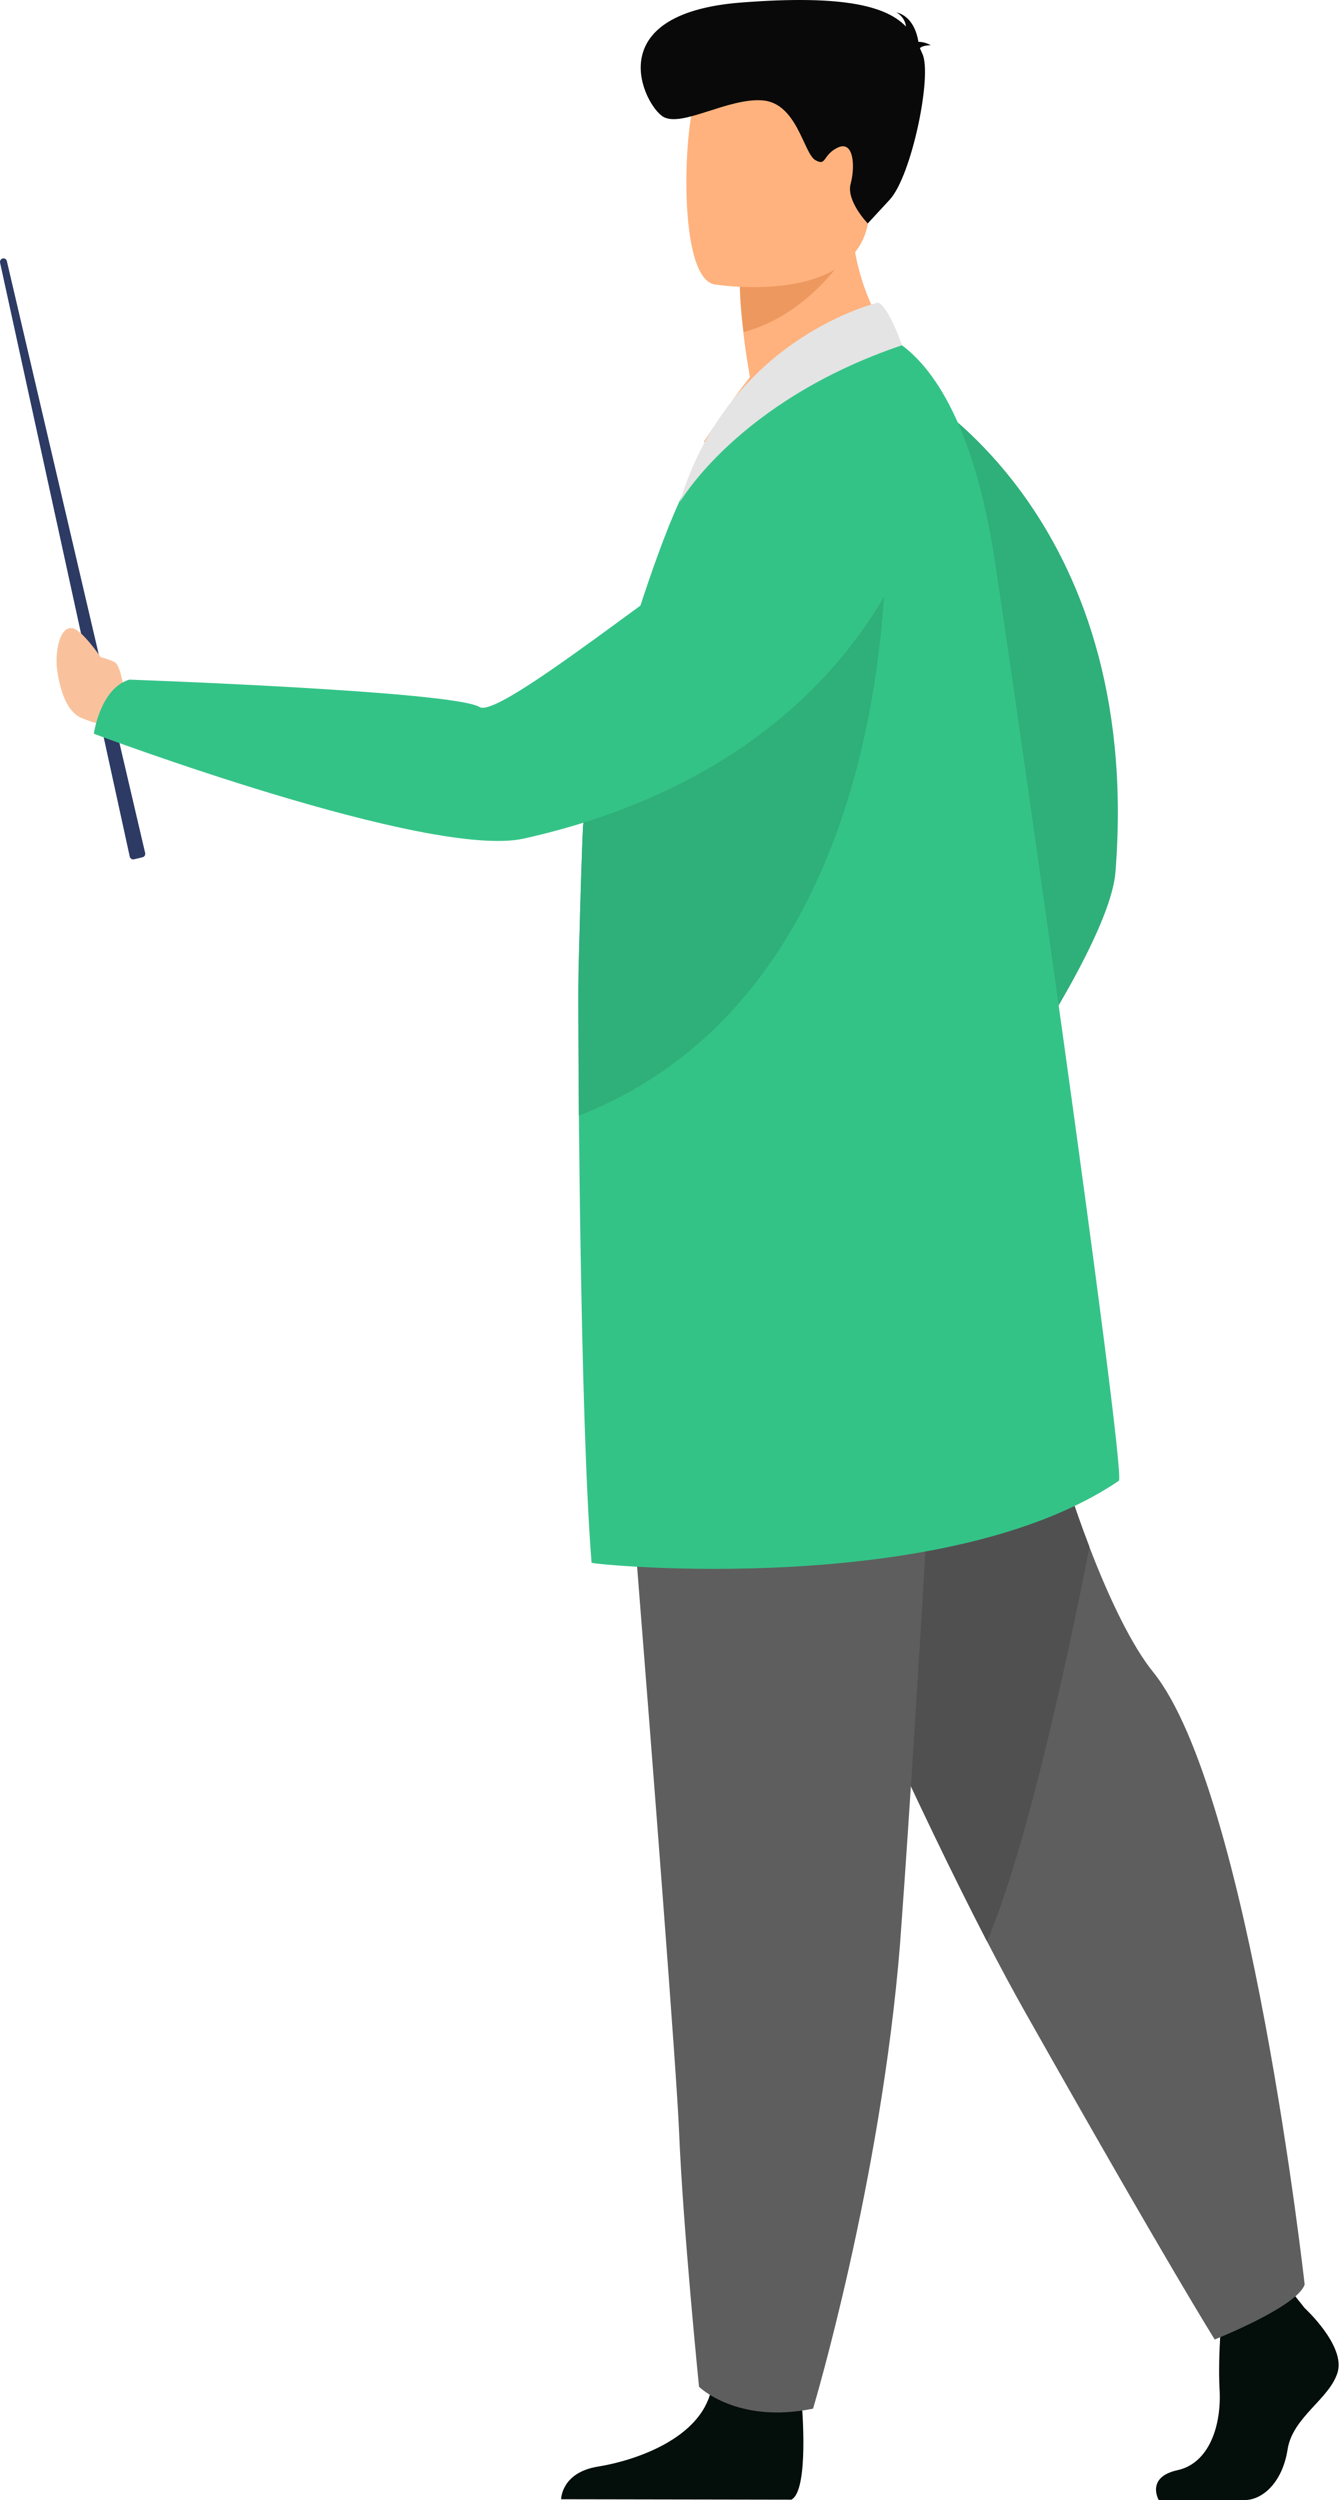 <svg width="172" height="320" viewBox="0 0 172 320" fill="none" xmlns="http://www.w3.org/2000/svg">
<path d="M108.106 155.644C108.106 155.644 107.511 155.481 106.483 155.807C105.509 155.861 104.319 155.888 103.751 155.671C102.67 155.263 101.777 156.295 102.453 157.137C102.67 157.436 102.994 157.653 103.346 157.816C101.696 159.364 99.695 161.971 97.504 166.371C97.504 166.371 95.665 169.684 99.559 168.652C102.156 167.973 102.697 166.67 106.348 165.638C109.972 164.606 112.838 161.971 113.163 159.201L114.677 156.431L110.864 152.629L108.106 155.644Z" fill="#F9C29D"/>
<path d="M116.409 49.513C116.409 49.513 146.509 65.454 142.858 111.621C141.857 124.114 113.867 160.559 113.867 160.559C113.867 160.559 108.593 158.061 108.62 154.177C108.62 154.177 122.223 114.745 125.144 112.165C127.74 109.883 112.758 74.796 112.001 65.155C111.216 55.541 116.409 49.513 116.409 49.513Z" fill="#2FAF79"/>
<path d="M167.09 295.423C167.09 295.423 172.336 300.229 171.308 303.651C170.281 307.073 165.548 309.354 164.899 313.537C164.25 317.719 161.708 320 159.382 320C157.083 320 148.402 320 148.402 320C148.402 320 146.698 317.067 150.809 316.171C154.893 315.275 156.461 310.386 156.191 305.824C155.947 301.261 156.569 295.178 156.569 295.178L165.278 293.141L167.09 295.423Z" fill="#040E0A"/>
<path d="M167.09 292.408C166.143 295.26 155.569 299.442 155.569 299.442C155.569 299.442 149.808 290.317 131.364 257.674C129.769 254.849 128.119 251.781 126.415 248.495C108.323 213.57 84.902 155.535 84.902 155.535L129.661 143.015C129.661 143.015 131.77 161.048 132.149 170.173C132.392 175.74 135.529 187.635 139.532 198.036C142.074 204.663 144.968 210.664 147.699 214.032C160.058 229.376 167.09 292.408 167.09 292.408Z" fill="#5E5E5E"/>
<path d="M139.532 198.009C136.719 212.321 131.554 236.328 126.415 248.495C108.323 213.57 84.902 155.535 84.902 155.535L129.661 143.015C129.661 143.015 131.77 161.048 132.149 170.173C132.392 175.713 135.529 187.608 139.532 198.009Z" fill="#505051"/>
<path d="M102.698 307.861C102.698 307.861 103.644 318.805 101.345 319.946L71.867 319.891C71.867 319.891 71.867 316.47 76.6 315.709C81.333 314.949 89.662 312.151 91.069 305.96C92.475 299.768 102.698 307.861 102.698 307.861Z" fill="#040E0A"/>
<path d="M77.816 153.227C77.816 153.227 79.385 172.427 81.197 195.483C83.685 226.823 86.66 265.305 86.957 272.583C87.471 285.239 89.526 305.498 89.526 305.498C89.526 305.498 94.394 310.305 104.13 308.295C104.13 308.295 112.812 279.373 115.273 248.793C115.3 248.305 115.354 247.789 115.381 247.273C117.68 216.123 121.276 150.565 121.276 150.565L77.816 153.227Z" fill="#5E5E5E"/>
<path d="M118.572 48.426C118.572 48.426 101.074 59.995 90.121 56.574C90.121 56.574 93.15 51.957 96.044 48.263C95.665 46.064 95.368 44.135 95.205 42.533C94.746 38.785 94.746 36.667 94.746 36.667L102.075 30.883L109.025 25.343C108.484 40.877 118.572 48.426 118.572 48.426Z" fill="#FFB27D"/>
<path d="M143.291 189.536C121.061 204.608 76.114 200.317 75.762 200.019C75.005 190.432 74.599 174.599 74.356 159.934C74.248 153.824 74.193 147.931 74.139 142.771C74.058 132.56 74.058 125.255 74.085 125.01C74.085 125.01 74.085 124.467 74.112 123.516C74.193 120.556 74.356 113.794 74.545 108.743C74.572 107.792 74.626 106.923 74.653 106.136C74.653 106.081 74.653 106.054 74.653 106C74.788 103.719 76.168 97.663 78.115 90.602C78.115 90.547 78.142 90.52 78.142 90.466C80.981 80.146 85.011 67.708 88.121 61.923C89.717 58.936 95.072 50.3 95.072 50.3C98.858 51.061 101.589 49.92 105.592 47.965C109.973 45.846 114.679 43.565 115.436 44.136C121.169 48.345 125.037 57.769 127.092 69.826C128.309 76.833 144.373 188.803 143.291 189.536Z" fill="#34C387"/>
<path d="M109.161 31.29C109.161 31.29 104.374 40.062 95.233 42.506C94.773 38.758 94.773 36.64 94.773 36.64L102.102 30.855L109.161 31.29Z" fill="#ED985F"/>
<path d="M91.446 36.395C91.446 36.395 109.539 39.356 111.242 28.194C112.946 17.032 116.408 9.89 104.941 7.5C93.447 5.137 90.553 9.048 89.066 12.66C87.579 16.272 86.767 35.336 91.446 36.395Z" fill="#FFB27D"/>
<path d="M117.814 6.169C117.977 5.979 118.355 5.816 119.194 5.789C119.194 5.789 118.517 5.355 117.625 5.355C117.436 4.187 116.814 2.096 114.812 1.58C114.812 1.58 115.894 2.15 116.029 3.399C113.704 0.982 108.673 -0.756 94.827 0.331C76.545 1.797 82.549 13.529 84.928 14.941C87.308 16.353 93.258 12.497 97.666 12.85C102.075 13.203 102.913 19.585 104.4 20.481C105.888 21.35 105.32 19.802 107.321 18.879C109.349 17.956 109.539 21.323 108.944 23.523C108.349 25.723 111.134 28.601 111.134 28.601C111.134 28.601 111.134 28.601 113.947 25.56C116.76 22.518 119.41 9.646 118.139 6.903C118.031 6.658 117.922 6.414 117.814 6.169Z" fill="#090909"/>
<path d="M74.139 142.798C74.058 132.587 74.058 125.282 74.085 125.037C74.085 125.037 74.085 124.494 74.112 123.544C74.193 120.583 74.356 113.821 74.545 108.77C74.572 107.819 74.626 106.95 74.653 106.163C74.653 106.108 74.653 106.081 74.653 106.027C74.788 103.746 76.168 97.69 78.115 90.629C78.115 90.575 78.142 90.547 78.142 90.493C94.639 72.325 113.353 62.385 113.353 62.385C113.353 62.385 118.221 125.526 74.139 142.798Z" fill="#2FAF79"/>
<path d="M115.517 44.19C115.517 44.19 113.84 39.274 112.461 38.731C112.461 38.731 93.422 43.131 87.066 64.286C87.066 64.286 94.477 51.305 115.517 44.19Z" fill="#E4E4E4"/>
<path d="M18.265 109.72L17.157 109.992C16.913 110.046 16.67 109.883 16.616 109.639L0.01 33.626C-0.044 33.381 0.119 33.137 0.335 33.082C0.578 33.028 0.822 33.164 0.876 33.408L18.59 109.177C18.644 109.422 18.509 109.666 18.265 109.72Z" fill="#2C3A64"/>
<path d="M15.235 87.641C15.235 87.641 11.233 81.015 9.421 80.445C7.609 79.902 6.987 83.595 7.338 85.931C7.744 88.565 8.636 91.172 10.448 91.905C12.26 92.666 13.883 92.91 13.883 92.91L15.235 87.641Z" fill="#F9C29D"/>
<path d="M15.749 87.506C15.749 87.506 15.344 85.17 14.749 84.79C14.154 84.41 11.828 83.758 11.26 83.84C10.692 83.921 13.721 88.157 14.559 88.239C15.398 88.32 15.749 87.506 15.749 87.506Z" fill="#F9C29D"/>
<path d="M118.464 63.689C118.464 63.689 112.135 97.255 67.107 107.331C54.964 110.046 12.018 93.915 12.018 93.915C12.018 93.915 12.829 88.103 16.561 86.99C16.561 86.99 58.101 88.456 61.401 90.493C64.321 92.34 93.313 67.627 102.264 64.069C111.189 60.511 118.464 63.689 118.464 63.689Z" fill="#34C387"/>
</svg>
